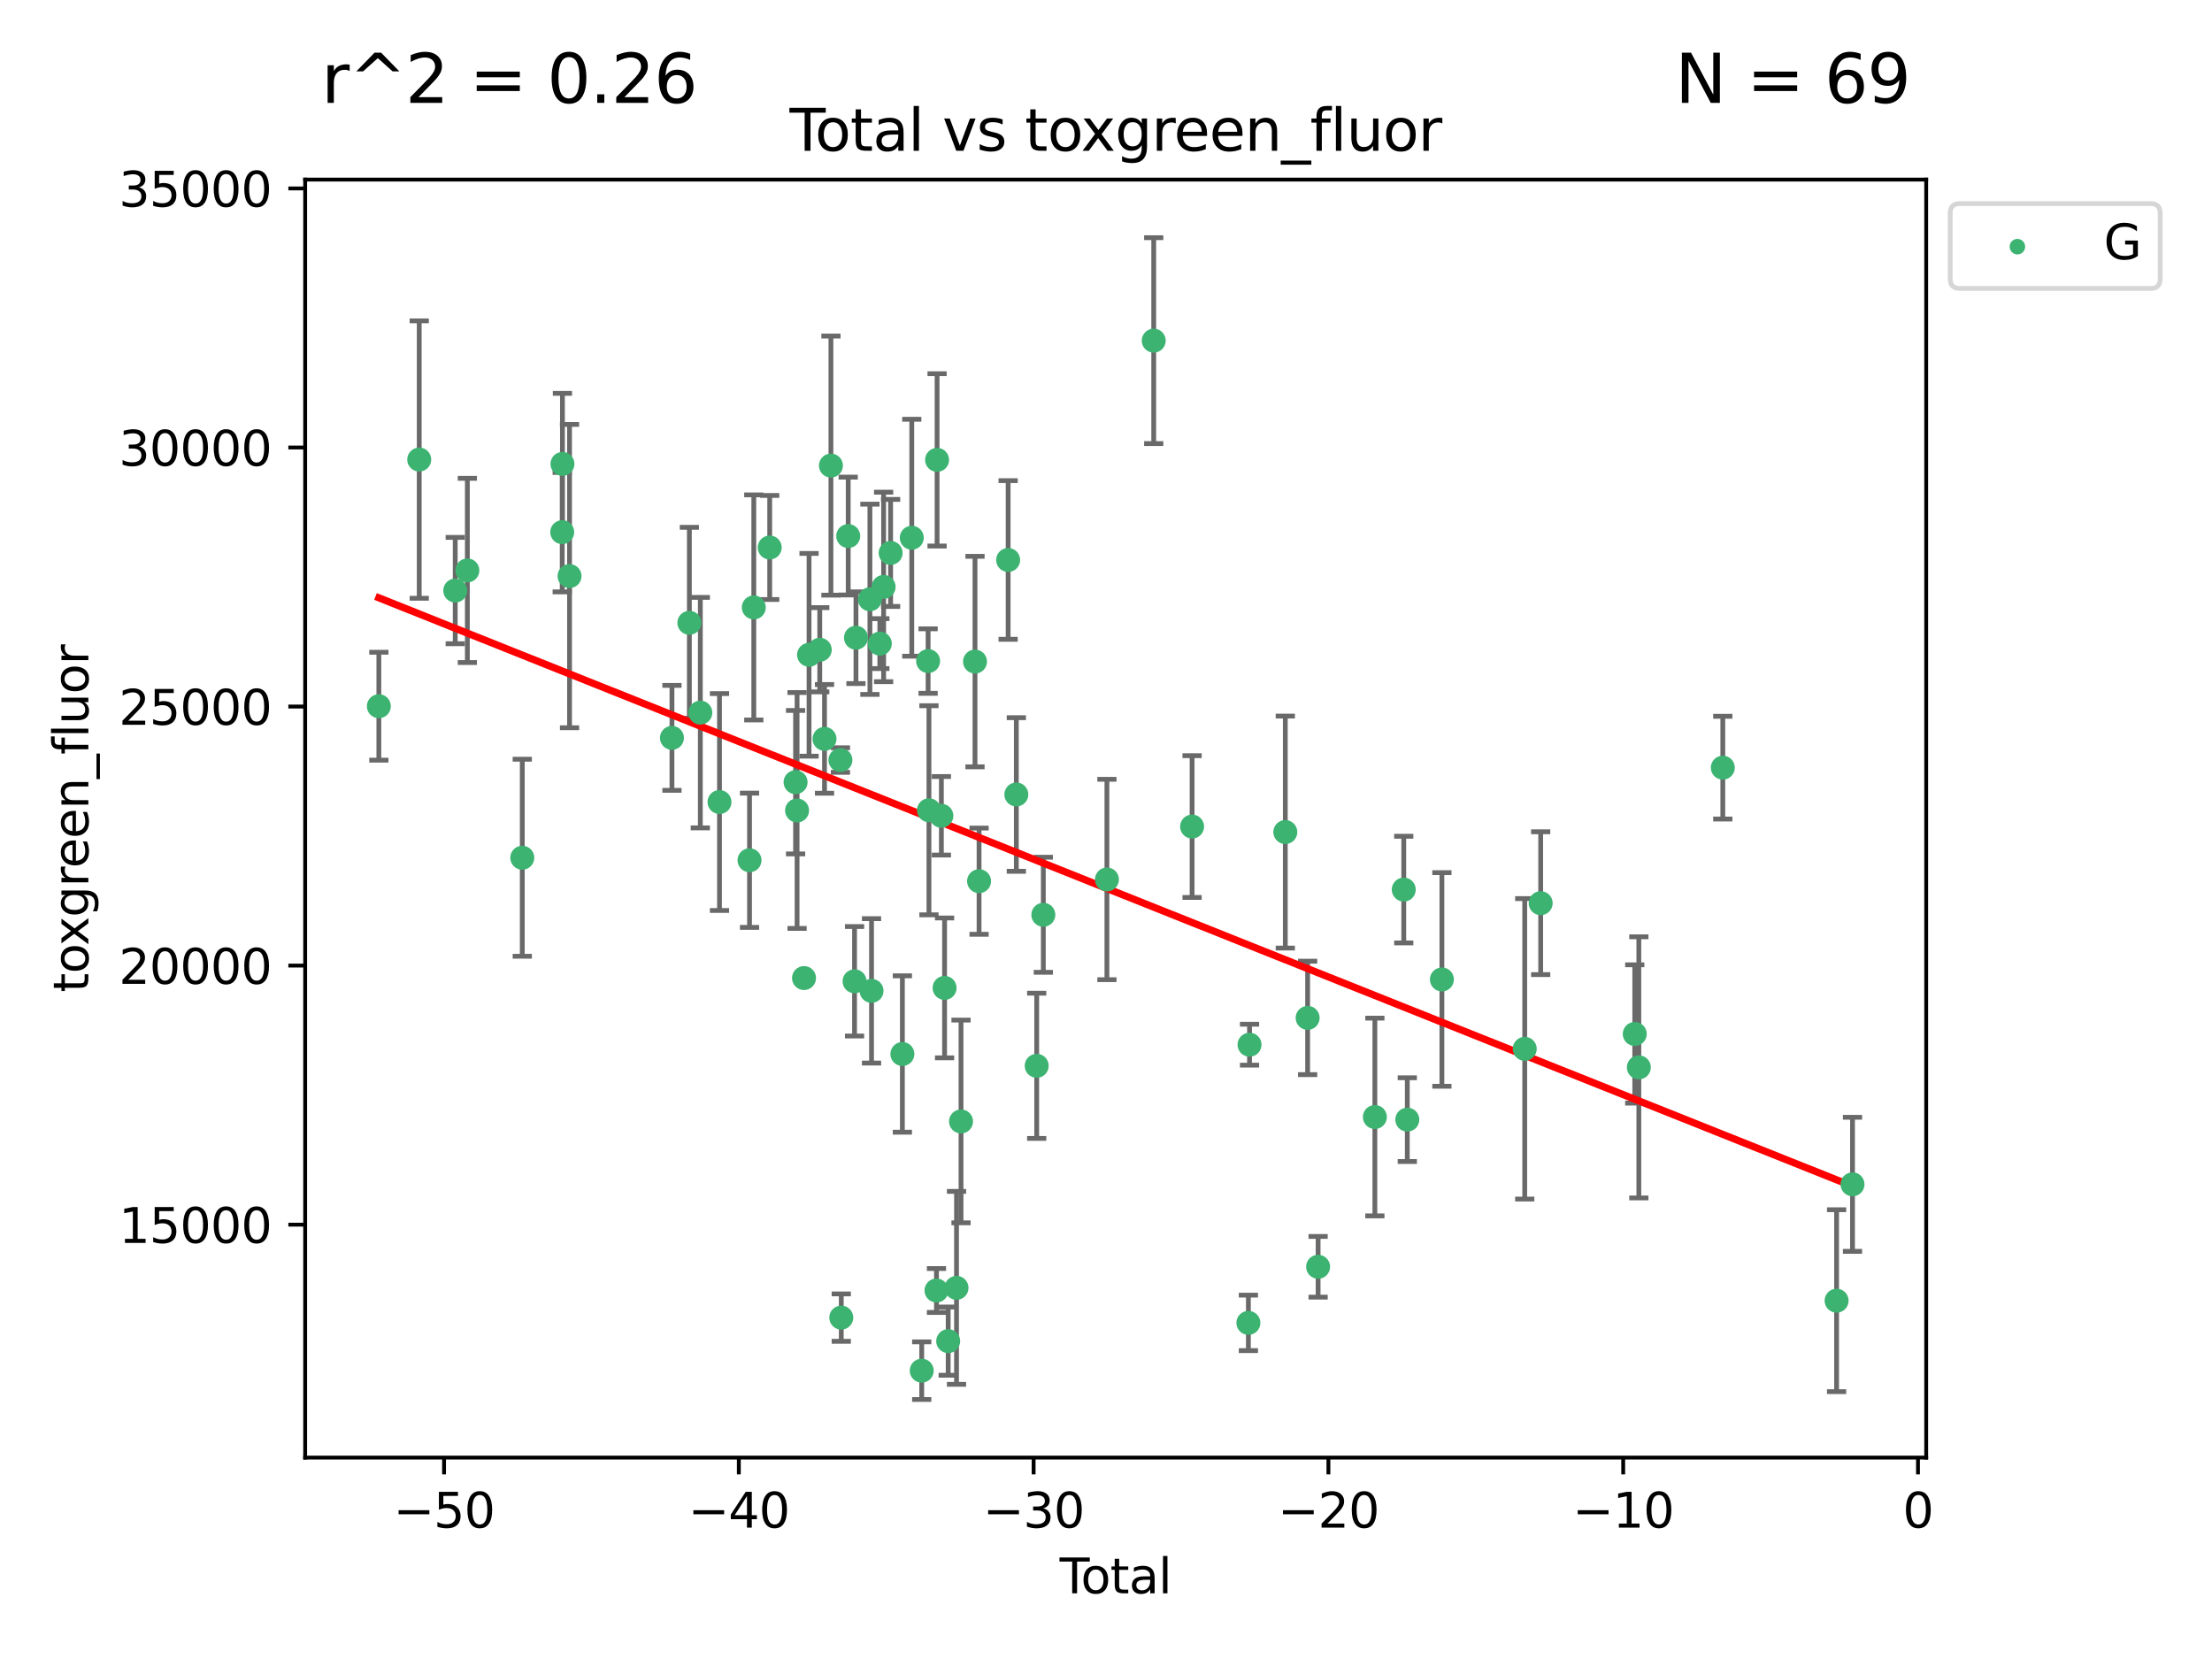 <?xml version="1.0" encoding="utf-8" standalone="no"?>
<!DOCTYPE svg PUBLIC "-//W3C//DTD SVG 1.1//EN"
  "http://www.w3.org/Graphics/SVG/1.1/DTD/svg11.dtd">
<svg xmlns:xlink="http://www.w3.org/1999/xlink" width="460.8pt" height="345.6pt" viewBox="0 0 460.8 345.6" xmlns="http://www.w3.org/2000/svg" version="1.1">
 <defs>
  <style type="text/css">*{stroke-linejoin: round; stroke-linecap: butt}</style>
 </defs>
 <g id="figure_1">
  <g id="patch_1">
   <path d="M 0 345.6 
L 460.8 345.6 
L 460.8 0 
L 0 0 
z
" style="fill: #ffffff"/>
  </g>
  <g id="axes_1">
   <g id="patch_2">
    <path d="M 63.571 303.64 
L 401.26 303.64 
L 401.26 37.411 
L 63.571 37.411 
z
" style="fill: #ffffff"/>
   </g>
   <g id="PathCollection_1">
    <defs>
     <path id="m66771178a5" d="M 0 1.118 
C 0.297 1.118 0.581 1 0.791 0.791 
C 1 0.581 1.118 0.297 1.118 0 
C 1.118 -0.297 1 -0.581 0.791 -0.791 
C 0.581 -1 0.297 -1.118 0 -1.118 
C -0.297 -1.118 -0.581 -1 -0.791 -0.791 
C -1 -0.581 -1.118 -0.297 -1.118 0 
C -1.118 0.297 -1 0.581 -0.791 0.791 
C -0.581 1 -0.297 1.118 0 1.118 
z
" style="stroke: #3cb371"/>
    </defs>
    <g clip-path="url(#p64fd9ba182)">
     <use xlink:href="#m66771178a5" x="78.921" y="147.115" style="fill: #3cb371; stroke: #3cb371"/>
     <use xlink:href="#m66771178a5" x="87.333" y="95.735" style="fill: #3cb371; stroke: #3cb371"/>
     <use xlink:href="#m66771178a5" x="94.833" y="123.023" style="fill: #3cb371; stroke: #3cb371"/>
     <use xlink:href="#m66771178a5" x="97.36" y="118.831" style="fill: #3cb371; stroke: #3cb371"/>
     <use xlink:href="#m66771178a5" x="108.799" y="178.683" style="fill: #3cb371; stroke: #3cb371"/>
     <use xlink:href="#m66771178a5" x="117.12" y="110.856" style="fill: #3cb371; stroke: #3cb371"/>
     <use xlink:href="#m66771178a5" x="117.168" y="96.646" style="fill: #3cb371; stroke: #3cb371"/>
     <use xlink:href="#m66771178a5" x="118.645" y="120.009" style="fill: #3cb371; stroke: #3cb371"/>
     <use xlink:href="#m66771178a5" x="139.981" y="153.71" style="fill: #3cb371; stroke: #3cb371"/>
     <use xlink:href="#m66771178a5" x="143.608" y="129.744" style="fill: #3cb371; stroke: #3cb371"/>
     <use xlink:href="#m66771178a5" x="145.892" y="148.457" style="fill: #3cb371; stroke: #3cb371"/>
     <use xlink:href="#m66771178a5" x="149.884" y="167.08" style="fill: #3cb371; stroke: #3cb371"/>
     <use xlink:href="#m66771178a5" x="156.141" y="179.208" style="fill: #3cb371; stroke: #3cb371"/>
     <use xlink:href="#m66771178a5" x="157.03" y="126.536" style="fill: #3cb371; stroke: #3cb371"/>
     <use xlink:href="#m66771178a5" x="160.344" y="114.055" style="fill: #3cb371; stroke: #3cb371"/>
     <use xlink:href="#m66771178a5" x="165.734" y="162.945" style="fill: #3cb371; stroke: #3cb371"/>
     <use xlink:href="#m66771178a5" x="166.045" y="168.836" style="fill: #3cb371; stroke: #3cb371"/>
     <use xlink:href="#m66771178a5" x="167.492" y="203.747" style="fill: #3cb371; stroke: #3cb371"/>
     <use xlink:href="#m66771178a5" x="168.539" y="136.406" style="fill: #3cb371; stroke: #3cb371"/>
     <use xlink:href="#m66771178a5" x="170.77" y="135.358" style="fill: #3cb371; stroke: #3cb371"/>
     <use xlink:href="#m66771178a5" x="171.762" y="153.921" style="fill: #3cb371; stroke: #3cb371"/>
     <use xlink:href="#m66771178a5" x="173.099" y="96.991" style="fill: #3cb371; stroke: #3cb371"/>
     <use xlink:href="#m66771178a5" x="175.076" y="158.331" style="fill: #3cb371; stroke: #3cb371"/>
     <use xlink:href="#m66771178a5" x="175.252" y="274.48" style="fill: #3cb371; stroke: #3cb371"/>
     <use xlink:href="#m66771178a5" x="176.699" y="111.668" style="fill: #3cb371; stroke: #3cb371"/>
     <use xlink:href="#m66771178a5" x="178.02" y="204.42" style="fill: #3cb371; stroke: #3cb371"/>
     <use xlink:href="#m66771178a5" x="178.313" y="132.847" style="fill: #3cb371; stroke: #3cb371"/>
     <use xlink:href="#m66771178a5" x="181.219" y="124.842" style="fill: #3cb371; stroke: #3cb371"/>
     <use xlink:href="#m66771178a5" x="181.555" y="206.413" style="fill: #3cb371; stroke: #3cb371"/>
     <use xlink:href="#m66771178a5" x="183.285" y="134.076" style="fill: #3cb371; stroke: #3cb371"/>
     <use xlink:href="#m66771178a5" x="184.073" y="122.267" style="fill: #3cb371; stroke: #3cb371"/>
     <use xlink:href="#m66771178a5" x="185.532" y="115.186" style="fill: #3cb371; stroke: #3cb371"/>
     <use xlink:href="#m66771178a5" x="187.982" y="219.568" style="fill: #3cb371; stroke: #3cb371"/>
     <use xlink:href="#m66771178a5" x="189.939" y="112.022" style="fill: #3cb371; stroke: #3cb371"/>
     <use xlink:href="#m66771178a5" x="192.012" y="285.537" style="fill: #3cb371; stroke: #3cb371"/>
     <use xlink:href="#m66771178a5" x="193.341" y="137.714" style="fill: #3cb371; stroke: #3cb371"/>
     <use xlink:href="#m66771178a5" x="193.518" y="168.794" style="fill: #3cb371; stroke: #3cb371"/>
     <use xlink:href="#m66771178a5" x="195.085" y="268.835" style="fill: #3cb371; stroke: #3cb371"/>
     <use xlink:href="#m66771178a5" x="195.211" y="95.801" style="fill: #3cb371; stroke: #3cb371"/>
     <use xlink:href="#m66771178a5" x="196.106" y="169.942" style="fill: #3cb371; stroke: #3cb371"/>
     <use xlink:href="#m66771178a5" x="196.774" y="205.799" style="fill: #3cb371; stroke: #3cb371"/>
     <use xlink:href="#m66771178a5" x="197.526" y="279.381" style="fill: #3cb371; stroke: #3cb371"/>
     <use xlink:href="#m66771178a5" x="199.261" y="268.285" style="fill: #3cb371; stroke: #3cb371"/>
     <use xlink:href="#m66771178a5" x="200.198" y="233.62" style="fill: #3cb371; stroke: #3cb371"/>
     <use xlink:href="#m66771178a5" x="203.112" y="137.818" style="fill: #3cb371; stroke: #3cb371"/>
     <use xlink:href="#m66771178a5" x="203.957" y="183.568" style="fill: #3cb371; stroke: #3cb371"/>
     <use xlink:href="#m66771178a5" x="210.014" y="116.655" style="fill: #3cb371; stroke: #3cb371"/>
     <use xlink:href="#m66771178a5" x="211.721" y="165.506" style="fill: #3cb371; stroke: #3cb371"/>
     <use xlink:href="#m66771178a5" x="215.964" y="222.029" style="fill: #3cb371; stroke: #3cb371"/>
     <use xlink:href="#m66771178a5" x="217.345" y="190.563" style="fill: #3cb371; stroke: #3cb371"/>
     <use xlink:href="#m66771178a5" x="230.591" y="183.214" style="fill: #3cb371; stroke: #3cb371"/>
     <use xlink:href="#m66771178a5" x="240.342" y="70.96" style="fill: #3cb371; stroke: #3cb371"/>
     <use xlink:href="#m66771178a5" x="248.335" y="172.188" style="fill: #3cb371; stroke: #3cb371"/>
     <use xlink:href="#m66771178a5" x="260.061" y="275.581" style="fill: #3cb371; stroke: #3cb371"/>
     <use xlink:href="#m66771178a5" x="260.3" y="217.627" style="fill: #3cb371; stroke: #3cb371"/>
     <use xlink:href="#m66771178a5" x="267.753" y="173.334" style="fill: #3cb371; stroke: #3cb371"/>
     <use xlink:href="#m66771178a5" x="272.404" y="212.048" style="fill: #3cb371; stroke: #3cb371"/>
     <use xlink:href="#m66771178a5" x="274.586" y="263.898" style="fill: #3cb371; stroke: #3cb371"/>
     <use xlink:href="#m66771178a5" x="286.41" y="232.694" style="fill: #3cb371; stroke: #3cb371"/>
     <use xlink:href="#m66771178a5" x="292.428" y="185.317" style="fill: #3cb371; stroke: #3cb371"/>
     <use xlink:href="#m66771178a5" x="293.167" y="233.243" style="fill: #3cb371; stroke: #3cb371"/>
     <use xlink:href="#m66771178a5" x="300.374" y="204.038" style="fill: #3cb371; stroke: #3cb371"/>
     <use xlink:href="#m66771178a5" x="317.631" y="218.49" style="fill: #3cb371; stroke: #3cb371"/>
     <use xlink:href="#m66771178a5" x="320.952" y="188.151" style="fill: #3cb371; stroke: #3cb371"/>
     <use xlink:href="#m66771178a5" x="340.549" y="215.394" style="fill: #3cb371; stroke: #3cb371"/>
     <use xlink:href="#m66771178a5" x="341.4" y="222.351" style="fill: #3cb371; stroke: #3cb371"/>
     <use xlink:href="#m66771178a5" x="358.892" y="159.916" style="fill: #3cb371; stroke: #3cb371"/>
     <use xlink:href="#m66771178a5" x="382.596" y="270.956" style="fill: #3cb371; stroke: #3cb371"/>
     <use xlink:href="#m66771178a5" x="385.911" y="246.715" style="fill: #3cb371; stroke: #3cb371"/>
    </g>
   </g>
   <g id="matplotlib.axis_1">
    <g id="xtick_1">
     <g id="line2d_1">
      <defs>
       <path id="m64a581f570" d="M 0 0 
L 0 3.5 
" style="stroke: #000000; stroke-width: 0.8"/>
      </defs>
      <g>
       <use xlink:href="#m64a581f570" x="92.502" y="303.64" style="stroke: #000000; stroke-width: 0.8"/>
      </g>
     </g>
     <g id="text_1">
      <!-- −50 -->
      <g transform="translate(81.949 318.238)scale(0.1 -0.1)">
       <defs>
        <path id="DejaVuSans-2212" d="M 678 2272 
L 4684 2272 
L 4684 1741 
L 678 1741 
L 678 2272 
z
" transform="scale(0.016)"/>
        <path id="DejaVuSans-35" d="M 691 4666 
L 3169 4666 
L 3169 4134 
L 1269 4134 
L 1269 2991 
Q 1406 3038 1543 3061 
Q 1681 3084 1819 3084 
Q 2600 3084 3056 2656 
Q 3513 2228 3513 1497 
Q 3513 744 3044 326 
Q 2575 -91 1722 -91 
Q 1428 -91 1123 -41 
Q 819 9 494 109 
L 494 744 
Q 775 591 1075 516 
Q 1375 441 1709 441 
Q 2250 441 2565 725 
Q 2881 1009 2881 1497 
Q 2881 1984 2565 2268 
Q 2250 2553 1709 2553 
Q 1456 2553 1204 2497 
Q 953 2441 691 2322 
L 691 4666 
z
" transform="scale(0.016)"/>
        <path id="DejaVuSans-30" d="M 2034 4250 
Q 1547 4250 1301 3770 
Q 1056 3291 1056 2328 
Q 1056 1369 1301 889 
Q 1547 409 2034 409 
Q 2525 409 2770 889 
Q 3016 1369 3016 2328 
Q 3016 3291 2770 3770 
Q 2525 4250 2034 4250 
z
M 2034 4750 
Q 2819 4750 3233 4129 
Q 3647 3509 3647 2328 
Q 3647 1150 3233 529 
Q 2819 -91 2034 -91 
Q 1250 -91 836 529 
Q 422 1150 422 2328 
Q 422 3509 836 4129 
Q 1250 4750 2034 4750 
z
" transform="scale(0.016)"/>
       </defs>
       <use xlink:href="#DejaVuSans-2212"/>
       <use xlink:href="#DejaVuSans-35" x="83.789"/>
       <use xlink:href="#DejaVuSans-30" x="147.412"/>
      </g>
     </g>
    </g>
    <g id="xtick_2">
     <g id="line2d_2">
      <g>
       <use xlink:href="#m64a581f570" x="153.912" y="303.64" style="stroke: #000000; stroke-width: 0.8"/>
      </g>
     </g>
     <g id="text_2">
      <!-- −40 -->
      <g transform="translate(143.359 318.238)scale(0.1 -0.1)">
       <defs>
        <path id="DejaVuSans-34" d="M 2419 4116 
L 825 1625 
L 2419 1625 
L 2419 4116 
z
M 2253 4666 
L 3047 4666 
L 3047 1625 
L 3713 1625 
L 3713 1100 
L 3047 1100 
L 3047 0 
L 2419 0 
L 2419 1100 
L 313 1100 
L 313 1709 
L 2253 4666 
z
" transform="scale(0.016)"/>
       </defs>
       <use xlink:href="#DejaVuSans-2212"/>
       <use xlink:href="#DejaVuSans-34" x="83.789"/>
       <use xlink:href="#DejaVuSans-30" x="147.412"/>
      </g>
     </g>
    </g>
    <g id="xtick_3">
     <g id="line2d_3">
      <g>
       <use xlink:href="#m64a581f570" x="215.322" y="303.64" style="stroke: #000000; stroke-width: 0.8"/>
      </g>
     </g>
     <g id="text_3">
      <!-- −30 -->
      <g transform="translate(204.77 318.238)scale(0.1 -0.1)">
       <defs>
        <path id="DejaVuSans-33" d="M 2597 2516 
Q 3050 2419 3304 2112 
Q 3559 1806 3559 1356 
Q 3559 666 3084 287 
Q 2609 -91 1734 -91 
Q 1441 -91 1130 -33 
Q 819 25 488 141 
L 488 750 
Q 750 597 1062 519 
Q 1375 441 1716 441 
Q 2309 441 2620 675 
Q 2931 909 2931 1356 
Q 2931 1769 2642 2001 
Q 2353 2234 1838 2234 
L 1294 2234 
L 1294 2753 
L 1863 2753 
Q 2328 2753 2575 2939 
Q 2822 3125 2822 3475 
Q 2822 3834 2567 4026 
Q 2313 4219 1838 4219 
Q 1578 4219 1281 4162 
Q 984 4106 628 3988 
L 628 4550 
Q 988 4650 1302 4700 
Q 1616 4750 1894 4750 
Q 2613 4750 3031 4423 
Q 3450 4097 3450 3541 
Q 3450 3153 3228 2886 
Q 3006 2619 2597 2516 
z
" transform="scale(0.016)"/>
       </defs>
       <use xlink:href="#DejaVuSans-2212"/>
       <use xlink:href="#DejaVuSans-33" x="83.789"/>
       <use xlink:href="#DejaVuSans-30" x="147.412"/>
      </g>
     </g>
    </g>
    <g id="xtick_4">
     <g id="line2d_4">
      <g>
       <use xlink:href="#m64a581f570" x="276.732" y="303.64" style="stroke: #000000; stroke-width: 0.8"/>
      </g>
     </g>
     <g id="text_4">
      <!-- −20 -->
      <g transform="translate(266.18 318.238)scale(0.1 -0.1)">
       <defs>
        <path id="DejaVuSans-32" d="M 1228 531 
L 3431 531 
L 3431 0 
L 469 0 
L 469 531 
Q 828 903 1448 1529 
Q 2069 2156 2228 2338 
Q 2531 2678 2651 2914 
Q 2772 3150 2772 3378 
Q 2772 3750 2511 3984 
Q 2250 4219 1831 4219 
Q 1534 4219 1204 4116 
Q 875 4013 500 3803 
L 500 4441 
Q 881 4594 1212 4672 
Q 1544 4750 1819 4750 
Q 2544 4750 2975 4387 
Q 3406 4025 3406 3419 
Q 3406 3131 3298 2873 
Q 3191 2616 2906 2266 
Q 2828 2175 2409 1742 
Q 1991 1309 1228 531 
z
" transform="scale(0.016)"/>
       </defs>
       <use xlink:href="#DejaVuSans-2212"/>
       <use xlink:href="#DejaVuSans-32" x="83.789"/>
       <use xlink:href="#DejaVuSans-30" x="147.412"/>
      </g>
     </g>
    </g>
    <g id="xtick_5">
     <g id="line2d_5">
      <g>
       <use xlink:href="#m64a581f570" x="338.142" y="303.64" style="stroke: #000000; stroke-width: 0.8"/>
      </g>
     </g>
     <g id="text_5">
      <!-- −10 -->
      <g transform="translate(327.59 318.238)scale(0.1 -0.1)">
       <defs>
        <path id="DejaVuSans-31" d="M 794 531 
L 1825 531 
L 1825 4091 
L 703 3866 
L 703 4441 
L 1819 4666 
L 2450 4666 
L 2450 531 
L 3481 531 
L 3481 0 
L 794 0 
L 794 531 
z
" transform="scale(0.016)"/>
       </defs>
       <use xlink:href="#DejaVuSans-2212"/>
       <use xlink:href="#DejaVuSans-31" x="83.789"/>
       <use xlink:href="#DejaVuSans-30" x="147.412"/>
      </g>
     </g>
    </g>
    <g id="xtick_6">
     <g id="line2d_6">
      <g>
       <use xlink:href="#m64a581f570" x="399.552" y="303.64" style="stroke: #000000; stroke-width: 0.8"/>
      </g>
     </g>
     <g id="text_6">
      <!-- 0 -->
      <g transform="translate(396.371 318.238)scale(0.1 -0.1)">
       <use xlink:href="#DejaVuSans-30"/>
      </g>
     </g>
    </g>
    <g id="text_7">
     <!-- Total -->
     <g transform="translate(220.739 331.917)scale(0.1 -0.1)">
      <defs>
       <path id="DejaVuSans-54" d="M -19 4666 
L 3928 4666 
L 3928 4134 
L 2272 4134 
L 2272 0 
L 1638 0 
L 1638 4134 
L -19 4134 
L -19 4666 
z
" transform="scale(0.016)"/>
       <path id="DejaVuSans-6f" d="M 1959 3097 
Q 1497 3097 1228 2736 
Q 959 2375 959 1747 
Q 959 1119 1226 758 
Q 1494 397 1959 397 
Q 2419 397 2687 759 
Q 2956 1122 2956 1747 
Q 2956 2369 2687 2733 
Q 2419 3097 1959 3097 
z
M 1959 3584 
Q 2709 3584 3137 3096 
Q 3566 2609 3566 1747 
Q 3566 888 3137 398 
Q 2709 -91 1959 -91 
Q 1206 -91 779 398 
Q 353 888 353 1747 
Q 353 2609 779 3096 
Q 1206 3584 1959 3584 
z
" transform="scale(0.016)"/>
       <path id="DejaVuSans-74" d="M 1172 4494 
L 1172 3500 
L 2356 3500 
L 2356 3053 
L 1172 3053 
L 1172 1153 
Q 1172 725 1289 603 
Q 1406 481 1766 481 
L 2356 481 
L 2356 0 
L 1766 0 
Q 1100 0 847 248 
Q 594 497 594 1153 
L 594 3053 
L 172 3053 
L 172 3500 
L 594 3500 
L 594 4494 
L 1172 4494 
z
" transform="scale(0.016)"/>
       <path id="DejaVuSans-61" d="M 2194 1759 
Q 1497 1759 1228 1600 
Q 959 1441 959 1056 
Q 959 750 1161 570 
Q 1363 391 1709 391 
Q 2188 391 2477 730 
Q 2766 1069 2766 1631 
L 2766 1759 
L 2194 1759 
z
M 3341 1997 
L 3341 0 
L 2766 0 
L 2766 531 
Q 2569 213 2275 61 
Q 1981 -91 1556 -91 
Q 1019 -91 701 211 
Q 384 513 384 1019 
Q 384 1609 779 1909 
Q 1175 2209 1959 2209 
L 2766 2209 
L 2766 2266 
Q 2766 2663 2505 2880 
Q 2244 3097 1772 3097 
Q 1472 3097 1187 3025 
Q 903 2953 641 2809 
L 641 3341 
Q 956 3463 1253 3523 
Q 1550 3584 1831 3584 
Q 2591 3584 2966 3190 
Q 3341 2797 3341 1997 
z
" transform="scale(0.016)"/>
       <path id="DejaVuSans-6c" d="M 603 4863 
L 1178 4863 
L 1178 0 
L 603 0 
L 603 4863 
z
" transform="scale(0.016)"/>
      </defs>
      <use xlink:href="#DejaVuSans-54"/>
      <use xlink:href="#DejaVuSans-6f" x="44.084"/>
      <use xlink:href="#DejaVuSans-74" x="105.266"/>
      <use xlink:href="#DejaVuSans-61" x="144.475"/>
      <use xlink:href="#DejaVuSans-6c" x="205.754"/>
     </g>
    </g>
   </g>
   <g id="matplotlib.axis_2">
    <g id="ytick_1">
     <g id="line2d_7">
      <defs>
       <path id="m58b0a4b0b3" d="M 0 0 
L -3.5 0 
" style="stroke: #000000; stroke-width: 0.8"/>
      </defs>
      <g>
       <use xlink:href="#m58b0a4b0b3" x="63.571" y="255.117" style="stroke: #000000; stroke-width: 0.8"/>
      </g>
     </g>
     <g id="text_8">
      <!-- 15000 -->
      <g transform="translate(24.759 258.916)scale(0.1 -0.1)">
       <use xlink:href="#DejaVuSans-31"/>
       <use xlink:href="#DejaVuSans-35" x="63.623"/>
       <use xlink:href="#DejaVuSans-30" x="127.246"/>
       <use xlink:href="#DejaVuSans-30" x="190.869"/>
       <use xlink:href="#DejaVuSans-30" x="254.492"/>
      </g>
     </g>
    </g>
    <g id="ytick_2">
     <g id="line2d_8">
      <g>
       <use xlink:href="#m58b0a4b0b3" x="63.571" y="201.151" style="stroke: #000000; stroke-width: 0.8"/>
      </g>
     </g>
     <g id="text_9">
      <!-- 20000 -->
      <g transform="translate(24.759 204.95)scale(0.1 -0.1)">
       <use xlink:href="#DejaVuSans-32"/>
       <use xlink:href="#DejaVuSans-30" x="63.623"/>
       <use xlink:href="#DejaVuSans-30" x="127.246"/>
       <use xlink:href="#DejaVuSans-30" x="190.869"/>
       <use xlink:href="#DejaVuSans-30" x="254.492"/>
      </g>
     </g>
    </g>
    <g id="ytick_3">
     <g id="line2d_9">
      <g>
       <use xlink:href="#m58b0a4b0b3" x="63.571" y="147.185" style="stroke: #000000; stroke-width: 0.8"/>
      </g>
     </g>
     <g id="text_10">
      <!-- 25000 -->
      <g transform="translate(24.759 150.984)scale(0.1 -0.1)">
       <use xlink:href="#DejaVuSans-32"/>
       <use xlink:href="#DejaVuSans-35" x="63.623"/>
       <use xlink:href="#DejaVuSans-30" x="127.246"/>
       <use xlink:href="#DejaVuSans-30" x="190.869"/>
       <use xlink:href="#DejaVuSans-30" x="254.492"/>
      </g>
     </g>
    </g>
    <g id="ytick_4">
     <g id="line2d_10">
      <g>
       <use xlink:href="#m58b0a4b0b3" x="63.571" y="93.219" style="stroke: #000000; stroke-width: 0.8"/>
      </g>
     </g>
     <g id="text_11">
      <!-- 30000 -->
      <g transform="translate(24.759 97.018)scale(0.1 -0.1)">
       <use xlink:href="#DejaVuSans-33"/>
       <use xlink:href="#DejaVuSans-30" x="63.623"/>
       <use xlink:href="#DejaVuSans-30" x="127.246"/>
       <use xlink:href="#DejaVuSans-30" x="190.869"/>
       <use xlink:href="#DejaVuSans-30" x="254.492"/>
      </g>
     </g>
    </g>
    <g id="ytick_5">
     <g id="line2d_11">
      <g>
       <use xlink:href="#m58b0a4b0b3" x="63.571" y="39.253" style="stroke: #000000; stroke-width: 0.8"/>
      </g>
     </g>
     <g id="text_12">
      <!-- 35000 -->
      <g transform="translate(24.759 43.052)scale(0.1 -0.1)">
       <use xlink:href="#DejaVuSans-33"/>
       <use xlink:href="#DejaVuSans-35" x="63.623"/>
       <use xlink:href="#DejaVuSans-30" x="127.246"/>
       <use xlink:href="#DejaVuSans-30" x="190.869"/>
       <use xlink:href="#DejaVuSans-30" x="254.492"/>
      </g>
     </g>
    </g>
    <g id="text_13">
     <!-- toxgreen_fluor -->
     <g transform="translate(18.401 206.72)rotate(-90)scale(0.1 -0.1)">
      <defs>
       <path id="DejaVuSans-78" d="M 3513 3500 
L 2247 1797 
L 3578 0 
L 2900 0 
L 1881 1375 
L 863 0 
L 184 0 
L 1544 1831 
L 300 3500 
L 978 3500 
L 1906 2253 
L 2834 3500 
L 3513 3500 
z
" transform="scale(0.016)"/>
       <path id="DejaVuSans-67" d="M 2906 1791 
Q 2906 2416 2648 2759 
Q 2391 3103 1925 3103 
Q 1463 3103 1205 2759 
Q 947 2416 947 1791 
Q 947 1169 1205 825 
Q 1463 481 1925 481 
Q 2391 481 2648 825 
Q 2906 1169 2906 1791 
z
M 3481 434 
Q 3481 -459 3084 -895 
Q 2688 -1331 1869 -1331 
Q 1566 -1331 1297 -1286 
Q 1028 -1241 775 -1147 
L 775 -588 
Q 1028 -725 1275 -790 
Q 1522 -856 1778 -856 
Q 2344 -856 2625 -561 
Q 2906 -266 2906 331 
L 2906 616 
Q 2728 306 2450 153 
Q 2172 0 1784 0 
Q 1141 0 747 490 
Q 353 981 353 1791 
Q 353 2603 747 3093 
Q 1141 3584 1784 3584 
Q 2172 3584 2450 3431 
Q 2728 3278 2906 2969 
L 2906 3500 
L 3481 3500 
L 3481 434 
z
" transform="scale(0.016)"/>
       <path id="DejaVuSans-72" d="M 2631 2963 
Q 2534 3019 2420 3045 
Q 2306 3072 2169 3072 
Q 1681 3072 1420 2755 
Q 1159 2438 1159 1844 
L 1159 0 
L 581 0 
L 581 3500 
L 1159 3500 
L 1159 2956 
Q 1341 3275 1631 3429 
Q 1922 3584 2338 3584 
Q 2397 3584 2469 3576 
Q 2541 3569 2628 3553 
L 2631 2963 
z
" transform="scale(0.016)"/>
       <path id="DejaVuSans-65" d="M 3597 1894 
L 3597 1613 
L 953 1613 
Q 991 1019 1311 708 
Q 1631 397 2203 397 
Q 2534 397 2845 478 
Q 3156 559 3463 722 
L 3463 178 
Q 3153 47 2828 -22 
Q 2503 -91 2169 -91 
Q 1331 -91 842 396 
Q 353 884 353 1716 
Q 353 2575 817 3079 
Q 1281 3584 2069 3584 
Q 2775 3584 3186 3129 
Q 3597 2675 3597 1894 
z
M 3022 2063 
Q 3016 2534 2758 2815 
Q 2500 3097 2075 3097 
Q 1594 3097 1305 2825 
Q 1016 2553 972 2059 
L 3022 2063 
z
" transform="scale(0.016)"/>
       <path id="DejaVuSans-6e" d="M 3513 2113 
L 3513 0 
L 2938 0 
L 2938 2094 
Q 2938 2591 2744 2837 
Q 2550 3084 2163 3084 
Q 1697 3084 1428 2787 
Q 1159 2491 1159 1978 
L 1159 0 
L 581 0 
L 581 3500 
L 1159 3500 
L 1159 2956 
Q 1366 3272 1645 3428 
Q 1925 3584 2291 3584 
Q 2894 3584 3203 3211 
Q 3513 2838 3513 2113 
z
" transform="scale(0.016)"/>
       <path id="DejaVuSans-5f" d="M 3263 -1063 
L 3263 -1509 
L -63 -1509 
L -63 -1063 
L 3263 -1063 
z
" transform="scale(0.016)"/>
       <path id="DejaVuSans-66" d="M 2375 4863 
L 2375 4384 
L 1825 4384 
Q 1516 4384 1395 4259 
Q 1275 4134 1275 3809 
L 1275 3500 
L 2222 3500 
L 2222 3053 
L 1275 3053 
L 1275 0 
L 697 0 
L 697 3053 
L 147 3053 
L 147 3500 
L 697 3500 
L 697 3744 
Q 697 4328 969 4595 
Q 1241 4863 1831 4863 
L 2375 4863 
z
" transform="scale(0.016)"/>
       <path id="DejaVuSans-75" d="M 544 1381 
L 544 3500 
L 1119 3500 
L 1119 1403 
Q 1119 906 1312 657 
Q 1506 409 1894 409 
Q 2359 409 2629 706 
Q 2900 1003 2900 1516 
L 2900 3500 
L 3475 3500 
L 3475 0 
L 2900 0 
L 2900 538 
Q 2691 219 2414 64 
Q 2138 -91 1772 -91 
Q 1169 -91 856 284 
Q 544 659 544 1381 
z
M 1991 3584 
L 1991 3584 
z
" transform="scale(0.016)"/>
      </defs>
      <use xlink:href="#DejaVuSans-74"/>
      <use xlink:href="#DejaVuSans-6f" x="39.209"/>
      <use xlink:href="#DejaVuSans-78" x="97.266"/>
      <use xlink:href="#DejaVuSans-67" x="156.445"/>
      <use xlink:href="#DejaVuSans-72" x="219.922"/>
      <use xlink:href="#DejaVuSans-65" x="258.785"/>
      <use xlink:href="#DejaVuSans-65" x="320.309"/>
      <use xlink:href="#DejaVuSans-6e" x="381.832"/>
      <use xlink:href="#DejaVuSans-5f" x="445.211"/>
      <use xlink:href="#DejaVuSans-66" x="495.211"/>
      <use xlink:href="#DejaVuSans-6c" x="530.416"/>
      <use xlink:href="#DejaVuSans-75" x="558.199"/>
      <use xlink:href="#DejaVuSans-6f" x="621.578"/>
      <use xlink:href="#DejaVuSans-72" x="682.76"/>
     </g>
    </g>
   </g>
   <g id="LineCollection_1">
    <path d="M 78.921 158.356 
L 78.921 135.874 
" clip-path="url(#p64fd9ba182)" style="fill: none; stroke: #696969"/>
    <path d="M 87.333 124.629 
L 87.333 66.841 
" clip-path="url(#p64fd9ba182)" style="fill: none; stroke: #696969"/>
    <path d="M 94.833 134.098 
L 94.833 111.948 
" clip-path="url(#p64fd9ba182)" style="fill: none; stroke: #696969"/>
    <path d="M 97.36 138.019 
L 97.36 99.644 
" clip-path="url(#p64fd9ba182)" style="fill: none; stroke: #696969"/>
    <path d="M 108.799 199.209 
L 108.799 158.158 
" clip-path="url(#p64fd9ba182)" style="fill: none; stroke: #696969"/>
    <path d="M 117.12 123.297 
L 117.12 98.415 
" clip-path="url(#p64fd9ba182)" style="fill: none; stroke: #696969"/>
    <path d="M 117.168 111.351 
L 117.168 81.941 
" clip-path="url(#p64fd9ba182)" style="fill: none; stroke: #696969"/>
    <path d="M 118.645 151.601 
L 118.645 88.418 
" clip-path="url(#p64fd9ba182)" style="fill: none; stroke: #696969"/>
    <path d="M 139.981 164.641 
L 139.981 142.78 
" clip-path="url(#p64fd9ba182)" style="fill: none; stroke: #696969"/>
    <path d="M 143.608 149.635 
L 143.608 109.853 
" clip-path="url(#p64fd9ba182)" style="fill: none; stroke: #696969"/>
    <path d="M 145.892 172.464 
L 145.892 124.45 
" clip-path="url(#p64fd9ba182)" style="fill: none; stroke: #696969"/>
    <path d="M 149.884 189.668 
L 149.884 144.491 
" clip-path="url(#p64fd9ba182)" style="fill: none; stroke: #696969"/>
    <path d="M 156.141 193.193 
L 156.141 165.224 
" clip-path="url(#p64fd9ba182)" style="fill: none; stroke: #696969"/>
    <path d="M 157.03 149.979 
L 157.03 103.094 
" clip-path="url(#p64fd9ba182)" style="fill: none; stroke: #696969"/>
    <path d="M 160.344 124.893 
L 160.344 103.217 
" clip-path="url(#p64fd9ba182)" style="fill: none; stroke: #696969"/>
    <path d="M 165.734 177.887 
L 165.734 148.003 
" clip-path="url(#p64fd9ba182)" style="fill: none; stroke: #696969"/>
    <path d="M 166.045 193.404 
L 166.045 144.269 
" clip-path="url(#p64fd9ba182)" style="fill: none; stroke: #696969"/>
    <path d="M 167.492 204.554 
L 167.492 202.939 
" clip-path="url(#p64fd9ba182)" style="fill: none; stroke: #696969"/>
    <path d="M 168.539 157.524 
L 168.539 115.289 
" clip-path="url(#p64fd9ba182)" style="fill: none; stroke: #696969"/>
    <path d="M 170.77 144.136 
L 170.77 126.58 
" clip-path="url(#p64fd9ba182)" style="fill: none; stroke: #696969"/>
    <path d="M 171.762 165.243 
L 171.762 142.598 
" clip-path="url(#p64fd9ba182)" style="fill: none; stroke: #696969"/>
    <path d="M 173.099 123.977 
L 173.099 70.004 
" clip-path="url(#p64fd9ba182)" style="fill: none; stroke: #696969"/>
    <path d="M 175.076 160.896 
L 175.076 155.765 
" clip-path="url(#p64fd9ba182)" style="fill: none; stroke: #696969"/>
    <path d="M 175.252 279.416 
L 175.252 269.544 
" clip-path="url(#p64fd9ba182)" style="fill: none; stroke: #696969"/>
    <path d="M 176.699 123.941 
L 176.699 99.396 
" clip-path="url(#p64fd9ba182)" style="fill: none; stroke: #696969"/>
    <path d="M 178.02 215.823 
L 178.02 193.017 
" clip-path="url(#p64fd9ba182)" style="fill: none; stroke: #696969"/>
    <path d="M 178.313 142.401 
L 178.313 123.293 
" clip-path="url(#p64fd9ba182)" style="fill: none; stroke: #696969"/>
    <path d="M 181.219 144.657 
L 181.219 105.026 
" clip-path="url(#p64fd9ba182)" style="fill: none; stroke: #696969"/>
    <path d="M 181.555 221.455 
L 181.555 191.372 
" clip-path="url(#p64fd9ba182)" style="fill: none; stroke: #696969"/>
    <path d="M 183.285 139.275 
L 183.285 128.877 
" clip-path="url(#p64fd9ba182)" style="fill: none; stroke: #696969"/>
    <path d="M 184.073 142.005 
L 184.073 102.53 
" clip-path="url(#p64fd9ba182)" style="fill: none; stroke: #696969"/>
    <path d="M 185.532 126.333 
L 185.532 104.039 
" clip-path="url(#p64fd9ba182)" style="fill: none; stroke: #696969"/>
    <path d="M 187.982 235.855 
L 187.982 203.281 
" clip-path="url(#p64fd9ba182)" style="fill: none; stroke: #696969"/>
    <path d="M 189.939 136.701 
L 189.939 87.342 
" clip-path="url(#p64fd9ba182)" style="fill: none; stroke: #696969"/>
    <path d="M 192.012 291.539 
L 192.012 279.535 
" clip-path="url(#p64fd9ba182)" style="fill: none; stroke: #696969"/>
    <path d="M 193.341 144.435 
L 193.341 130.994 
" clip-path="url(#p64fd9ba182)" style="fill: none; stroke: #696969"/>
    <path d="M 193.518 190.574 
L 193.518 147.014 
" clip-path="url(#p64fd9ba182)" style="fill: none; stroke: #696969"/>
    <path d="M 195.085 273.409 
L 195.085 264.261 
" clip-path="url(#p64fd9ba182)" style="fill: none; stroke: #696969"/>
    <path d="M 195.211 113.751 
L 195.211 77.852 
" clip-path="url(#p64fd9ba182)" style="fill: none; stroke: #696969"/>
    <path d="M 196.106 178.121 
L 196.106 161.763 
" clip-path="url(#p64fd9ba182)" style="fill: none; stroke: #696969"/>
    <path d="M 196.774 220.363 
L 196.774 191.235 
" clip-path="url(#p64fd9ba182)" style="fill: none; stroke: #696969"/>
    <path d="M 197.526 286.487 
L 197.526 272.276 
" clip-path="url(#p64fd9ba182)" style="fill: none; stroke: #696969"/>
    <path d="M 199.261 288.381 
L 199.261 248.189 
" clip-path="url(#p64fd9ba182)" style="fill: none; stroke: #696969"/>
    <path d="M 200.198 254.733 
L 200.198 212.506 
" clip-path="url(#p64fd9ba182)" style="fill: none; stroke: #696969"/>
    <path d="M 203.112 159.743 
L 203.112 115.893 
" clip-path="url(#p64fd9ba182)" style="fill: none; stroke: #696969"/>
    <path d="M 203.957 194.629 
L 203.957 172.507 
" clip-path="url(#p64fd9ba182)" style="fill: none; stroke: #696969"/>
    <path d="M 210.014 133.179 
L 210.014 100.131 
" clip-path="url(#p64fd9ba182)" style="fill: none; stroke: #696969"/>
    <path d="M 211.721 181.504 
L 211.721 149.508 
" clip-path="url(#p64fd9ba182)" style="fill: none; stroke: #696969"/>
    <path d="M 215.964 237.155 
L 215.964 206.903 
" clip-path="url(#p64fd9ba182)" style="fill: none; stroke: #696969"/>
    <path d="M 217.345 202.552 
L 217.345 178.574 
" clip-path="url(#p64fd9ba182)" style="fill: none; stroke: #696969"/>
    <path d="M 230.591 204.084 
L 230.591 162.343 
" clip-path="url(#p64fd9ba182)" style="fill: none; stroke: #696969"/>
    <path d="M 240.342 92.408 
L 240.342 49.513 
" clip-path="url(#p64fd9ba182)" style="fill: none; stroke: #696969"/>
    <path d="M 248.335 186.954 
L 248.335 157.422 
" clip-path="url(#p64fd9ba182)" style="fill: none; stroke: #696969"/>
    <path d="M 260.061 281.358 
L 260.061 269.803 
" clip-path="url(#p64fd9ba182)" style="fill: none; stroke: #696969"/>
    <path d="M 260.3 221.893 
L 260.3 213.36 
" clip-path="url(#p64fd9ba182)" style="fill: none; stroke: #696969"/>
    <path d="M 267.753 197.495 
L 267.753 149.174 
" clip-path="url(#p64fd9ba182)" style="fill: none; stroke: #696969"/>
    <path d="M 272.404 223.862 
L 272.404 200.234 
" clip-path="url(#p64fd9ba182)" style="fill: none; stroke: #696969"/>
    <path d="M 274.586 270.221 
L 274.586 257.576 
" clip-path="url(#p64fd9ba182)" style="fill: none; stroke: #696969"/>
    <path d="M 286.41 253.293 
L 286.41 212.095 
" clip-path="url(#p64fd9ba182)" style="fill: none; stroke: #696969"/>
    <path d="M 292.428 196.426 
L 292.428 174.207 
" clip-path="url(#p64fd9ba182)" style="fill: none; stroke: #696969"/>
    <path d="M 293.167 241.965 
L 293.167 224.522 
" clip-path="url(#p64fd9ba182)" style="fill: none; stroke: #696969"/>
    <path d="M 300.374 226.287 
L 300.374 181.788 
" clip-path="url(#p64fd9ba182)" style="fill: none; stroke: #696969"/>
    <path d="M 317.631 249.783 
L 317.631 187.196 
" clip-path="url(#p64fd9ba182)" style="fill: none; stroke: #696969"/>
    <path d="M 320.952 203.028 
L 320.952 173.274 
" clip-path="url(#p64fd9ba182)" style="fill: none; stroke: #696969"/>
    <path d="M 340.549 229.798 
L 340.549 200.991 
" clip-path="url(#p64fd9ba182)" style="fill: none; stroke: #696969"/>
    <path d="M 341.4 249.553 
L 341.4 195.149 
" clip-path="url(#p64fd9ba182)" style="fill: none; stroke: #696969"/>
    <path d="M 358.892 170.619 
L 358.892 149.213 
" clip-path="url(#p64fd9ba182)" style="fill: none; stroke: #696969"/>
    <path d="M 382.596 289.909 
L 382.596 252.004 
" clip-path="url(#p64fd9ba182)" style="fill: none; stroke: #696969"/>
    <path d="M 385.911 260.677 
L 385.911 232.752 
" clip-path="url(#p64fd9ba182)" style="fill: none; stroke: #696969"/>
   </g>
   <g id="line2d_12">
    <defs>
     <path id="mbf3b0a0e66" d="M 2 0 
L -2 -0 
" style="stroke: #696969"/>
    </defs>
    <g clip-path="url(#p64fd9ba182)">
     <use xlink:href="#mbf3b0a0e66" x="78.921" y="158.356" style="fill: #696969; stroke: #696969"/>
     <use xlink:href="#mbf3b0a0e66" x="87.333" y="124.629" style="fill: #696969; stroke: #696969"/>
     <use xlink:href="#mbf3b0a0e66" x="94.833" y="134.098" style="fill: #696969; stroke: #696969"/>
     <use xlink:href="#mbf3b0a0e66" x="97.36" y="138.019" style="fill: #696969; stroke: #696969"/>
     <use xlink:href="#mbf3b0a0e66" x="108.799" y="199.209" style="fill: #696969; stroke: #696969"/>
     <use xlink:href="#mbf3b0a0e66" x="117.12" y="123.297" style="fill: #696969; stroke: #696969"/>
     <use xlink:href="#mbf3b0a0e66" x="117.168" y="111.351" style="fill: #696969; stroke: #696969"/>
     <use xlink:href="#mbf3b0a0e66" x="118.645" y="151.601" style="fill: #696969; stroke: #696969"/>
     <use xlink:href="#mbf3b0a0e66" x="139.981" y="164.641" style="fill: #696969; stroke: #696969"/>
     <use xlink:href="#mbf3b0a0e66" x="143.608" y="149.635" style="fill: #696969; stroke: #696969"/>
     <use xlink:href="#mbf3b0a0e66" x="145.892" y="172.464" style="fill: #696969; stroke: #696969"/>
     <use xlink:href="#mbf3b0a0e66" x="149.884" y="189.668" style="fill: #696969; stroke: #696969"/>
     <use xlink:href="#mbf3b0a0e66" x="156.141" y="193.193" style="fill: #696969; stroke: #696969"/>
     <use xlink:href="#mbf3b0a0e66" x="157.03" y="149.979" style="fill: #696969; stroke: #696969"/>
     <use xlink:href="#mbf3b0a0e66" x="160.344" y="124.893" style="fill: #696969; stroke: #696969"/>
     <use xlink:href="#mbf3b0a0e66" x="165.734" y="177.887" style="fill: #696969; stroke: #696969"/>
     <use xlink:href="#mbf3b0a0e66" x="166.045" y="193.404" style="fill: #696969; stroke: #696969"/>
     <use xlink:href="#mbf3b0a0e66" x="167.492" y="204.554" style="fill: #696969; stroke: #696969"/>
     <use xlink:href="#mbf3b0a0e66" x="168.539" y="157.524" style="fill: #696969; stroke: #696969"/>
     <use xlink:href="#mbf3b0a0e66" x="170.77" y="144.136" style="fill: #696969; stroke: #696969"/>
     <use xlink:href="#mbf3b0a0e66" x="171.762" y="165.243" style="fill: #696969; stroke: #696969"/>
     <use xlink:href="#mbf3b0a0e66" x="173.099" y="123.977" style="fill: #696969; stroke: #696969"/>
     <use xlink:href="#mbf3b0a0e66" x="175.076" y="160.896" style="fill: #696969; stroke: #696969"/>
     <use xlink:href="#mbf3b0a0e66" x="175.252" y="279.416" style="fill: #696969; stroke: #696969"/>
     <use xlink:href="#mbf3b0a0e66" x="176.699" y="123.941" style="fill: #696969; stroke: #696969"/>
     <use xlink:href="#mbf3b0a0e66" x="178.02" y="215.823" style="fill: #696969; stroke: #696969"/>
     <use xlink:href="#mbf3b0a0e66" x="178.313" y="142.401" style="fill: #696969; stroke: #696969"/>
     <use xlink:href="#mbf3b0a0e66" x="181.219" y="144.657" style="fill: #696969; stroke: #696969"/>
     <use xlink:href="#mbf3b0a0e66" x="181.555" y="221.455" style="fill: #696969; stroke: #696969"/>
     <use xlink:href="#mbf3b0a0e66" x="183.285" y="139.275" style="fill: #696969; stroke: #696969"/>
     <use xlink:href="#mbf3b0a0e66" x="184.073" y="142.005" style="fill: #696969; stroke: #696969"/>
     <use xlink:href="#mbf3b0a0e66" x="185.532" y="126.333" style="fill: #696969; stroke: #696969"/>
     <use xlink:href="#mbf3b0a0e66" x="187.982" y="235.855" style="fill: #696969; stroke: #696969"/>
     <use xlink:href="#mbf3b0a0e66" x="189.939" y="136.701" style="fill: #696969; stroke: #696969"/>
     <use xlink:href="#mbf3b0a0e66" x="192.012" y="291.539" style="fill: #696969; stroke: #696969"/>
     <use xlink:href="#mbf3b0a0e66" x="193.341" y="144.435" style="fill: #696969; stroke: #696969"/>
     <use xlink:href="#mbf3b0a0e66" x="193.518" y="190.574" style="fill: #696969; stroke: #696969"/>
     <use xlink:href="#mbf3b0a0e66" x="195.085" y="273.409" style="fill: #696969; stroke: #696969"/>
     <use xlink:href="#mbf3b0a0e66" x="195.211" y="113.751" style="fill: #696969; stroke: #696969"/>
     <use xlink:href="#mbf3b0a0e66" x="196.106" y="178.121" style="fill: #696969; stroke: #696969"/>
     <use xlink:href="#mbf3b0a0e66" x="196.774" y="220.363" style="fill: #696969; stroke: #696969"/>
     <use xlink:href="#mbf3b0a0e66" x="197.526" y="286.487" style="fill: #696969; stroke: #696969"/>
     <use xlink:href="#mbf3b0a0e66" x="199.261" y="288.381" style="fill: #696969; stroke: #696969"/>
     <use xlink:href="#mbf3b0a0e66" x="200.198" y="254.733" style="fill: #696969; stroke: #696969"/>
     <use xlink:href="#mbf3b0a0e66" x="203.112" y="159.743" style="fill: #696969; stroke: #696969"/>
     <use xlink:href="#mbf3b0a0e66" x="203.957" y="194.629" style="fill: #696969; stroke: #696969"/>
     <use xlink:href="#mbf3b0a0e66" x="210.014" y="133.179" style="fill: #696969; stroke: #696969"/>
     <use xlink:href="#mbf3b0a0e66" x="211.721" y="181.504" style="fill: #696969; stroke: #696969"/>
     <use xlink:href="#mbf3b0a0e66" x="215.964" y="237.155" style="fill: #696969; stroke: #696969"/>
     <use xlink:href="#mbf3b0a0e66" x="217.345" y="202.552" style="fill: #696969; stroke: #696969"/>
     <use xlink:href="#mbf3b0a0e66" x="230.591" y="204.084" style="fill: #696969; stroke: #696969"/>
     <use xlink:href="#mbf3b0a0e66" x="240.342" y="92.408" style="fill: #696969; stroke: #696969"/>
     <use xlink:href="#mbf3b0a0e66" x="248.335" y="186.954" style="fill: #696969; stroke: #696969"/>
     <use xlink:href="#mbf3b0a0e66" x="260.061" y="281.358" style="fill: #696969; stroke: #696969"/>
     <use xlink:href="#mbf3b0a0e66" x="260.3" y="221.893" style="fill: #696969; stroke: #696969"/>
     <use xlink:href="#mbf3b0a0e66" x="267.753" y="197.495" style="fill: #696969; stroke: #696969"/>
     <use xlink:href="#mbf3b0a0e66" x="272.404" y="223.862" style="fill: #696969; stroke: #696969"/>
     <use xlink:href="#mbf3b0a0e66" x="274.586" y="270.221" style="fill: #696969; stroke: #696969"/>
     <use xlink:href="#mbf3b0a0e66" x="286.41" y="253.293" style="fill: #696969; stroke: #696969"/>
     <use xlink:href="#mbf3b0a0e66" x="292.428" y="196.426" style="fill: #696969; stroke: #696969"/>
     <use xlink:href="#mbf3b0a0e66" x="293.167" y="241.965" style="fill: #696969; stroke: #696969"/>
     <use xlink:href="#mbf3b0a0e66" x="300.374" y="226.287" style="fill: #696969; stroke: #696969"/>
     <use xlink:href="#mbf3b0a0e66" x="317.631" y="249.783" style="fill: #696969; stroke: #696969"/>
     <use xlink:href="#mbf3b0a0e66" x="320.952" y="203.028" style="fill: #696969; stroke: #696969"/>
     <use xlink:href="#mbf3b0a0e66" x="340.549" y="229.798" style="fill: #696969; stroke: #696969"/>
     <use xlink:href="#mbf3b0a0e66" x="341.4" y="249.553" style="fill: #696969; stroke: #696969"/>
     <use xlink:href="#mbf3b0a0e66" x="358.892" y="170.619" style="fill: #696969; stroke: #696969"/>
     <use xlink:href="#mbf3b0a0e66" x="382.596" y="289.909" style="fill: #696969; stroke: #696969"/>
     <use xlink:href="#mbf3b0a0e66" x="385.911" y="260.677" style="fill: #696969; stroke: #696969"/>
    </g>
   </g>
   <g id="line2d_13">
    <g clip-path="url(#p64fd9ba182)">
     <use xlink:href="#mbf3b0a0e66" x="78.921" y="135.874" style="fill: #696969; stroke: #696969"/>
     <use xlink:href="#mbf3b0a0e66" x="87.333" y="66.841" style="fill: #696969; stroke: #696969"/>
     <use xlink:href="#mbf3b0a0e66" x="94.833" y="111.948" style="fill: #696969; stroke: #696969"/>
     <use xlink:href="#mbf3b0a0e66" x="97.36" y="99.644" style="fill: #696969; stroke: #696969"/>
     <use xlink:href="#mbf3b0a0e66" x="108.799" y="158.158" style="fill: #696969; stroke: #696969"/>
     <use xlink:href="#mbf3b0a0e66" x="117.12" y="98.415" style="fill: #696969; stroke: #696969"/>
     <use xlink:href="#mbf3b0a0e66" x="117.168" y="81.941" style="fill: #696969; stroke: #696969"/>
     <use xlink:href="#mbf3b0a0e66" x="118.645" y="88.418" style="fill: #696969; stroke: #696969"/>
     <use xlink:href="#mbf3b0a0e66" x="139.981" y="142.78" style="fill: #696969; stroke: #696969"/>
     <use xlink:href="#mbf3b0a0e66" x="143.608" y="109.853" style="fill: #696969; stroke: #696969"/>
     <use xlink:href="#mbf3b0a0e66" x="145.892" y="124.45" style="fill: #696969; stroke: #696969"/>
     <use xlink:href="#mbf3b0a0e66" x="149.884" y="144.491" style="fill: #696969; stroke: #696969"/>
     <use xlink:href="#mbf3b0a0e66" x="156.141" y="165.224" style="fill: #696969; stroke: #696969"/>
     <use xlink:href="#mbf3b0a0e66" x="157.03" y="103.094" style="fill: #696969; stroke: #696969"/>
     <use xlink:href="#mbf3b0a0e66" x="160.344" y="103.217" style="fill: #696969; stroke: #696969"/>
     <use xlink:href="#mbf3b0a0e66" x="165.734" y="148.003" style="fill: #696969; stroke: #696969"/>
     <use xlink:href="#mbf3b0a0e66" x="166.045" y="144.269" style="fill: #696969; stroke: #696969"/>
     <use xlink:href="#mbf3b0a0e66" x="167.492" y="202.939" style="fill: #696969; stroke: #696969"/>
     <use xlink:href="#mbf3b0a0e66" x="168.539" y="115.289" style="fill: #696969; stroke: #696969"/>
     <use xlink:href="#mbf3b0a0e66" x="170.77" y="126.58" style="fill: #696969; stroke: #696969"/>
     <use xlink:href="#mbf3b0a0e66" x="171.762" y="142.598" style="fill: #696969; stroke: #696969"/>
     <use xlink:href="#mbf3b0a0e66" x="173.099" y="70.004" style="fill: #696969; stroke: #696969"/>
     <use xlink:href="#mbf3b0a0e66" x="175.076" y="155.765" style="fill: #696969; stroke: #696969"/>
     <use xlink:href="#mbf3b0a0e66" x="175.252" y="269.544" style="fill: #696969; stroke: #696969"/>
     <use xlink:href="#mbf3b0a0e66" x="176.699" y="99.396" style="fill: #696969; stroke: #696969"/>
     <use xlink:href="#mbf3b0a0e66" x="178.02" y="193.017" style="fill: #696969; stroke: #696969"/>
     <use xlink:href="#mbf3b0a0e66" x="178.313" y="123.293" style="fill: #696969; stroke: #696969"/>
     <use xlink:href="#mbf3b0a0e66" x="181.219" y="105.026" style="fill: #696969; stroke: #696969"/>
     <use xlink:href="#mbf3b0a0e66" x="181.555" y="191.372" style="fill: #696969; stroke: #696969"/>
     <use xlink:href="#mbf3b0a0e66" x="183.285" y="128.877" style="fill: #696969; stroke: #696969"/>
     <use xlink:href="#mbf3b0a0e66" x="184.073" y="102.53" style="fill: #696969; stroke: #696969"/>
     <use xlink:href="#mbf3b0a0e66" x="185.532" y="104.039" style="fill: #696969; stroke: #696969"/>
     <use xlink:href="#mbf3b0a0e66" x="187.982" y="203.281" style="fill: #696969; stroke: #696969"/>
     <use xlink:href="#mbf3b0a0e66" x="189.939" y="87.342" style="fill: #696969; stroke: #696969"/>
     <use xlink:href="#mbf3b0a0e66" x="192.012" y="279.535" style="fill: #696969; stroke: #696969"/>
     <use xlink:href="#mbf3b0a0e66" x="193.341" y="130.994" style="fill: #696969; stroke: #696969"/>
     <use xlink:href="#mbf3b0a0e66" x="193.518" y="147.014" style="fill: #696969; stroke: #696969"/>
     <use xlink:href="#mbf3b0a0e66" x="195.085" y="264.261" style="fill: #696969; stroke: #696969"/>
     <use xlink:href="#mbf3b0a0e66" x="195.211" y="77.852" style="fill: #696969; stroke: #696969"/>
     <use xlink:href="#mbf3b0a0e66" x="196.106" y="161.763" style="fill: #696969; stroke: #696969"/>
     <use xlink:href="#mbf3b0a0e66" x="196.774" y="191.235" style="fill: #696969; stroke: #696969"/>
     <use xlink:href="#mbf3b0a0e66" x="197.526" y="272.276" style="fill: #696969; stroke: #696969"/>
     <use xlink:href="#mbf3b0a0e66" x="199.261" y="248.189" style="fill: #696969; stroke: #696969"/>
     <use xlink:href="#mbf3b0a0e66" x="200.198" y="212.506" style="fill: #696969; stroke: #696969"/>
     <use xlink:href="#mbf3b0a0e66" x="203.112" y="115.893" style="fill: #696969; stroke: #696969"/>
     <use xlink:href="#mbf3b0a0e66" x="203.957" y="172.507" style="fill: #696969; stroke: #696969"/>
     <use xlink:href="#mbf3b0a0e66" x="210.014" y="100.131" style="fill: #696969; stroke: #696969"/>
     <use xlink:href="#mbf3b0a0e66" x="211.721" y="149.508" style="fill: #696969; stroke: #696969"/>
     <use xlink:href="#mbf3b0a0e66" x="215.964" y="206.903" style="fill: #696969; stroke: #696969"/>
     <use xlink:href="#mbf3b0a0e66" x="217.345" y="178.574" style="fill: #696969; stroke: #696969"/>
     <use xlink:href="#mbf3b0a0e66" x="230.591" y="162.343" style="fill: #696969; stroke: #696969"/>
     <use xlink:href="#mbf3b0a0e66" x="240.342" y="49.513" style="fill: #696969; stroke: #696969"/>
     <use xlink:href="#mbf3b0a0e66" x="248.335" y="157.422" style="fill: #696969; stroke: #696969"/>
     <use xlink:href="#mbf3b0a0e66" x="260.061" y="269.803" style="fill: #696969; stroke: #696969"/>
     <use xlink:href="#mbf3b0a0e66" x="260.3" y="213.36" style="fill: #696969; stroke: #696969"/>
     <use xlink:href="#mbf3b0a0e66" x="267.753" y="149.174" style="fill: #696969; stroke: #696969"/>
     <use xlink:href="#mbf3b0a0e66" x="272.404" y="200.234" style="fill: #696969; stroke: #696969"/>
     <use xlink:href="#mbf3b0a0e66" x="274.586" y="257.576" style="fill: #696969; stroke: #696969"/>
     <use xlink:href="#mbf3b0a0e66" x="286.41" y="212.095" style="fill: #696969; stroke: #696969"/>
     <use xlink:href="#mbf3b0a0e66" x="292.428" y="174.207" style="fill: #696969; stroke: #696969"/>
     <use xlink:href="#mbf3b0a0e66" x="293.167" y="224.522" style="fill: #696969; stroke: #696969"/>
     <use xlink:href="#mbf3b0a0e66" x="300.374" y="181.788" style="fill: #696969; stroke: #696969"/>
     <use xlink:href="#mbf3b0a0e66" x="317.631" y="187.196" style="fill: #696969; stroke: #696969"/>
     <use xlink:href="#mbf3b0a0e66" x="320.952" y="173.274" style="fill: #696969; stroke: #696969"/>
     <use xlink:href="#mbf3b0a0e66" x="340.549" y="200.991" style="fill: #696969; stroke: #696969"/>
     <use xlink:href="#mbf3b0a0e66" x="341.4" y="195.149" style="fill: #696969; stroke: #696969"/>
     <use xlink:href="#mbf3b0a0e66" x="358.892" y="149.213" style="fill: #696969; stroke: #696969"/>
     <use xlink:href="#mbf3b0a0e66" x="382.596" y="252.004" style="fill: #696969; stroke: #696969"/>
     <use xlink:href="#mbf3b0a0e66" x="385.911" y="232.752" style="fill: #696969; stroke: #696969"/>
    </g>
   </g>
   <g id="line2d_14">
    <path d="M 78.921 124.535 
L 87.333 127.894 
L 94.833 130.888 
L 97.36 131.897 
L 108.799 136.464 
L 117.12 139.786 
L 117.168 139.805 
L 118.645 140.395 
L 139.981 148.914 
L 143.608 150.362 
L 145.892 151.274 
L 149.884 152.868 
L 156.141 155.366 
L 157.03 155.721 
L 160.344 157.044 
L 165.734 159.196 
L 166.045 159.32 
L 167.492 159.898 
L 168.539 160.316 
L 170.77 161.207 
L 171.762 161.603 
L 173.099 162.137 
L 175.076 162.926 
L 175.252 162.996 
L 176.699 163.574 
L 178.02 164.101 
L 178.313 164.218 
L 181.219 165.378 
L 181.555 165.513 
L 183.285 166.203 
L 184.073 166.518 
L 185.532 167.101 
L 187.982 168.079 
L 189.939 168.86 
L 192.012 169.688 
L 193.341 170.218 
L 193.518 170.289 
L 195.085 170.915 
L 195.211 170.965 
L 196.106 171.322 
L 196.774 171.589 
L 197.526 171.889 
L 199.261 172.582 
L 200.198 172.956 
L 203.112 174.119 
L 203.957 174.457 
L 210.014 176.875 
L 211.721 177.557 
L 215.964 179.251 
L 217.345 179.802 
L 230.591 185.091 
L 240.342 188.984 
L 248.335 192.175 
L 260.061 196.857 
L 260.3 196.953 
L 267.753 199.928 
L 272.404 201.785 
L 274.586 202.656 
L 286.41 207.377 
L 292.428 209.78 
L 293.167 210.075 
L 300.374 212.952 
L 317.631 219.842 
L 320.952 221.168 
L 340.549 228.993 
L 341.4 229.333 
L 358.892 236.316 
L 382.596 245.78 
L 385.911 247.104 
" clip-path="url(#p64fd9ba182)" style="fill: none; stroke: #ff0000; stroke-width: 1.5; stroke-linecap: square"/>
   </g>
   <g id="line2d_15">
    <defs>
     <path id="m6ea2a5cf15" d="M 0 2 
C 0.53 2 1.039 1.789 1.414 1.414 
C 1.789 1.039 2 0.53 2 0 
C 2 -0.53 1.789 -1.039 1.414 -1.414 
C 1.039 -1.789 0.53 -2 0 -2 
C -0.53 -2 -1.039 -1.789 -1.414 -1.414 
C -1.789 -1.039 -2 -0.53 -2 0 
C -2 0.53 -1.789 1.039 -1.414 1.414 
C -1.039 1.789 -0.53 2 0 2 
z
" style="stroke: #3cb371"/>
    </defs>
    <g clip-path="url(#p64fd9ba182)">
     <use xlink:href="#m6ea2a5cf15" x="78.921" y="147.115" style="fill: #3cb371; stroke: #3cb371"/>
     <use xlink:href="#m6ea2a5cf15" x="87.333" y="95.735" style="fill: #3cb371; stroke: #3cb371"/>
     <use xlink:href="#m6ea2a5cf15" x="94.833" y="123.023" style="fill: #3cb371; stroke: #3cb371"/>
     <use xlink:href="#m6ea2a5cf15" x="97.36" y="118.831" style="fill: #3cb371; stroke: #3cb371"/>
     <use xlink:href="#m6ea2a5cf15" x="108.799" y="178.683" style="fill: #3cb371; stroke: #3cb371"/>
     <use xlink:href="#m6ea2a5cf15" x="117.12" y="110.856" style="fill: #3cb371; stroke: #3cb371"/>
     <use xlink:href="#m6ea2a5cf15" x="117.168" y="96.646" style="fill: #3cb371; stroke: #3cb371"/>
     <use xlink:href="#m6ea2a5cf15" x="118.645" y="120.009" style="fill: #3cb371; stroke: #3cb371"/>
     <use xlink:href="#m6ea2a5cf15" x="139.981" y="153.71" style="fill: #3cb371; stroke: #3cb371"/>
     <use xlink:href="#m6ea2a5cf15" x="143.608" y="129.744" style="fill: #3cb371; stroke: #3cb371"/>
     <use xlink:href="#m6ea2a5cf15" x="145.892" y="148.457" style="fill: #3cb371; stroke: #3cb371"/>
     <use xlink:href="#m6ea2a5cf15" x="149.884" y="167.08" style="fill: #3cb371; stroke: #3cb371"/>
     <use xlink:href="#m6ea2a5cf15" x="156.141" y="179.208" style="fill: #3cb371; stroke: #3cb371"/>
     <use xlink:href="#m6ea2a5cf15" x="157.03" y="126.536" style="fill: #3cb371; stroke: #3cb371"/>
     <use xlink:href="#m6ea2a5cf15" x="160.344" y="114.055" style="fill: #3cb371; stroke: #3cb371"/>
     <use xlink:href="#m6ea2a5cf15" x="165.734" y="162.945" style="fill: #3cb371; stroke: #3cb371"/>
     <use xlink:href="#m6ea2a5cf15" x="166.045" y="168.836" style="fill: #3cb371; stroke: #3cb371"/>
     <use xlink:href="#m6ea2a5cf15" x="167.492" y="203.747" style="fill: #3cb371; stroke: #3cb371"/>
     <use xlink:href="#m6ea2a5cf15" x="168.539" y="136.406" style="fill: #3cb371; stroke: #3cb371"/>
     <use xlink:href="#m6ea2a5cf15" x="170.77" y="135.358" style="fill: #3cb371; stroke: #3cb371"/>
     <use xlink:href="#m6ea2a5cf15" x="171.762" y="153.921" style="fill: #3cb371; stroke: #3cb371"/>
     <use xlink:href="#m6ea2a5cf15" x="173.099" y="96.991" style="fill: #3cb371; stroke: #3cb371"/>
     <use xlink:href="#m6ea2a5cf15" x="175.076" y="158.331" style="fill: #3cb371; stroke: #3cb371"/>
     <use xlink:href="#m6ea2a5cf15" x="175.252" y="274.48" style="fill: #3cb371; stroke: #3cb371"/>
     <use xlink:href="#m6ea2a5cf15" x="176.699" y="111.668" style="fill: #3cb371; stroke: #3cb371"/>
     <use xlink:href="#m6ea2a5cf15" x="178.02" y="204.42" style="fill: #3cb371; stroke: #3cb371"/>
     <use xlink:href="#m6ea2a5cf15" x="178.313" y="132.847" style="fill: #3cb371; stroke: #3cb371"/>
     <use xlink:href="#m6ea2a5cf15" x="181.219" y="124.842" style="fill: #3cb371; stroke: #3cb371"/>
     <use xlink:href="#m6ea2a5cf15" x="181.555" y="206.413" style="fill: #3cb371; stroke: #3cb371"/>
     <use xlink:href="#m6ea2a5cf15" x="183.285" y="134.076" style="fill: #3cb371; stroke: #3cb371"/>
     <use xlink:href="#m6ea2a5cf15" x="184.073" y="122.267" style="fill: #3cb371; stroke: #3cb371"/>
     <use xlink:href="#m6ea2a5cf15" x="185.532" y="115.186" style="fill: #3cb371; stroke: #3cb371"/>
     <use xlink:href="#m6ea2a5cf15" x="187.982" y="219.568" style="fill: #3cb371; stroke: #3cb371"/>
     <use xlink:href="#m6ea2a5cf15" x="189.939" y="112.022" style="fill: #3cb371; stroke: #3cb371"/>
     <use xlink:href="#m6ea2a5cf15" x="192.012" y="285.537" style="fill: #3cb371; stroke: #3cb371"/>
     <use xlink:href="#m6ea2a5cf15" x="193.341" y="137.714" style="fill: #3cb371; stroke: #3cb371"/>
     <use xlink:href="#m6ea2a5cf15" x="193.518" y="168.794" style="fill: #3cb371; stroke: #3cb371"/>
     <use xlink:href="#m6ea2a5cf15" x="195.085" y="268.835" style="fill: #3cb371; stroke: #3cb371"/>
     <use xlink:href="#m6ea2a5cf15" x="195.211" y="95.801" style="fill: #3cb371; stroke: #3cb371"/>
     <use xlink:href="#m6ea2a5cf15" x="196.106" y="169.942" style="fill: #3cb371; stroke: #3cb371"/>
     <use xlink:href="#m6ea2a5cf15" x="196.774" y="205.799" style="fill: #3cb371; stroke: #3cb371"/>
     <use xlink:href="#m6ea2a5cf15" x="197.526" y="279.381" style="fill: #3cb371; stroke: #3cb371"/>
     <use xlink:href="#m6ea2a5cf15" x="199.261" y="268.285" style="fill: #3cb371; stroke: #3cb371"/>
     <use xlink:href="#m6ea2a5cf15" x="200.198" y="233.62" style="fill: #3cb371; stroke: #3cb371"/>
     <use xlink:href="#m6ea2a5cf15" x="203.112" y="137.818" style="fill: #3cb371; stroke: #3cb371"/>
     <use xlink:href="#m6ea2a5cf15" x="203.957" y="183.568" style="fill: #3cb371; stroke: #3cb371"/>
     <use xlink:href="#m6ea2a5cf15" x="210.014" y="116.655" style="fill: #3cb371; stroke: #3cb371"/>
     <use xlink:href="#m6ea2a5cf15" x="211.721" y="165.506" style="fill: #3cb371; stroke: #3cb371"/>
     <use xlink:href="#m6ea2a5cf15" x="215.964" y="222.029" style="fill: #3cb371; stroke: #3cb371"/>
     <use xlink:href="#m6ea2a5cf15" x="217.345" y="190.563" style="fill: #3cb371; stroke: #3cb371"/>
     <use xlink:href="#m6ea2a5cf15" x="230.591" y="183.214" style="fill: #3cb371; stroke: #3cb371"/>
     <use xlink:href="#m6ea2a5cf15" x="240.342" y="70.96" style="fill: #3cb371; stroke: #3cb371"/>
     <use xlink:href="#m6ea2a5cf15" x="248.335" y="172.188" style="fill: #3cb371; stroke: #3cb371"/>
     <use xlink:href="#m6ea2a5cf15" x="260.061" y="275.581" style="fill: #3cb371; stroke: #3cb371"/>
     <use xlink:href="#m6ea2a5cf15" x="260.3" y="217.627" style="fill: #3cb371; stroke: #3cb371"/>
     <use xlink:href="#m6ea2a5cf15" x="267.753" y="173.334" style="fill: #3cb371; stroke: #3cb371"/>
     <use xlink:href="#m6ea2a5cf15" x="272.404" y="212.048" style="fill: #3cb371; stroke: #3cb371"/>
     <use xlink:href="#m6ea2a5cf15" x="274.586" y="263.898" style="fill: #3cb371; stroke: #3cb371"/>
     <use xlink:href="#m6ea2a5cf15" x="286.41" y="232.694" style="fill: #3cb371; stroke: #3cb371"/>
     <use xlink:href="#m6ea2a5cf15" x="292.428" y="185.317" style="fill: #3cb371; stroke: #3cb371"/>
     <use xlink:href="#m6ea2a5cf15" x="293.167" y="233.243" style="fill: #3cb371; stroke: #3cb371"/>
     <use xlink:href="#m6ea2a5cf15" x="300.374" y="204.038" style="fill: #3cb371; stroke: #3cb371"/>
     <use xlink:href="#m6ea2a5cf15" x="317.631" y="218.49" style="fill: #3cb371; stroke: #3cb371"/>
     <use xlink:href="#m6ea2a5cf15" x="320.952" y="188.151" style="fill: #3cb371; stroke: #3cb371"/>
     <use xlink:href="#m6ea2a5cf15" x="340.549" y="215.394" style="fill: #3cb371; stroke: #3cb371"/>
     <use xlink:href="#m6ea2a5cf15" x="341.4" y="222.351" style="fill: #3cb371; stroke: #3cb371"/>
     <use xlink:href="#m6ea2a5cf15" x="358.892" y="159.916" style="fill: #3cb371; stroke: #3cb371"/>
     <use xlink:href="#m6ea2a5cf15" x="382.596" y="270.956" style="fill: #3cb371; stroke: #3cb371"/>
     <use xlink:href="#m6ea2a5cf15" x="385.911" y="246.715" style="fill: #3cb371; stroke: #3cb371"/>
    </g>
   </g>
   <g id="patch_3">
    <path d="M 63.571 303.64 
L 63.571 37.411 
" style="fill: none; stroke: #000000; stroke-width: 0.8; stroke-linejoin: miter; stroke-linecap: square"/>
   </g>
   <g id="patch_4">
    <path d="M 401.26 303.64 
L 401.26 37.411 
" style="fill: none; stroke: #000000; stroke-width: 0.8; stroke-linejoin: miter; stroke-linecap: square"/>
   </g>
   <g id="patch_5">
    <path d="M 63.571 303.64 
L 401.26 303.64 
" style="fill: none; stroke: #000000; stroke-width: 0.8; stroke-linejoin: miter; stroke-linecap: square"/>
   </g>
   <g id="patch_6">
    <path d="M 63.571 37.411 
L 401.26 37.411 
" style="fill: none; stroke: #000000; stroke-width: 0.8; stroke-linejoin: miter; stroke-linecap: square"/>
   </g>
   <g id="text_14">
    <!-- N = 69 -->
    <g transform="translate(348.964 21.426)scale(0.14 -0.14)">
     <defs>
      <path id="DejaVuSans-4e" d="M 628 4666 
L 1478 4666 
L 3547 763 
L 3547 4666 
L 4159 4666 
L 4159 0 
L 3309 0 
L 1241 3903 
L 1241 0 
L 628 0 
L 628 4666 
z
" transform="scale(0.016)"/>
      <path id="DejaVuSans-20" transform="scale(0.016)"/>
      <path id="DejaVuSans-3d" d="M 678 2906 
L 4684 2906 
L 4684 2381 
L 678 2381 
L 678 2906 
z
M 678 1631 
L 4684 1631 
L 4684 1100 
L 678 1100 
L 678 1631 
z
" transform="scale(0.016)"/>
      <path id="DejaVuSans-36" d="M 2113 2584 
Q 1688 2584 1439 2293 
Q 1191 2003 1191 1497 
Q 1191 994 1439 701 
Q 1688 409 2113 409 
Q 2538 409 2786 701 
Q 3034 994 3034 1497 
Q 3034 2003 2786 2293 
Q 2538 2584 2113 2584 
z
M 3366 4563 
L 3366 3988 
Q 3128 4100 2886 4159 
Q 2644 4219 2406 4219 
Q 1781 4219 1451 3797 
Q 1122 3375 1075 2522 
Q 1259 2794 1537 2939 
Q 1816 3084 2150 3084 
Q 2853 3084 3261 2657 
Q 3669 2231 3669 1497 
Q 3669 778 3244 343 
Q 2819 -91 2113 -91 
Q 1303 -91 875 529 
Q 447 1150 447 2328 
Q 447 3434 972 4092 
Q 1497 4750 2381 4750 
Q 2619 4750 2861 4703 
Q 3103 4656 3366 4563 
z
" transform="scale(0.016)"/>
      <path id="DejaVuSans-39" d="M 703 97 
L 703 672 
Q 941 559 1184 500 
Q 1428 441 1663 441 
Q 2288 441 2617 861 
Q 2947 1281 2994 2138 
Q 2813 1869 2534 1725 
Q 2256 1581 1919 1581 
Q 1219 1581 811 2004 
Q 403 2428 403 3163 
Q 403 3881 828 4315 
Q 1253 4750 1959 4750 
Q 2769 4750 3195 4129 
Q 3622 3509 3622 2328 
Q 3622 1225 3098 567 
Q 2575 -91 1691 -91 
Q 1453 -91 1209 -44 
Q 966 3 703 97 
z
M 1959 2075 
Q 2384 2075 2632 2365 
Q 2881 2656 2881 3163 
Q 2881 3666 2632 3958 
Q 2384 4250 1959 4250 
Q 1534 4250 1286 3958 
Q 1038 3666 1038 3163 
Q 1038 2656 1286 2365 
Q 1534 2075 1959 2075 
z
" transform="scale(0.016)"/>
     </defs>
     <use xlink:href="#DejaVuSans-4e"/>
     <use xlink:href="#DejaVuSans-20" x="74.805"/>
     <use xlink:href="#DejaVuSans-3d" x="106.592"/>
     <use xlink:href="#DejaVuSans-20" x="190.381"/>
     <use xlink:href="#DejaVuSans-36" x="222.168"/>
     <use xlink:href="#DejaVuSans-39" x="285.791"/>
    </g>
   </g>
   <g id="text_15">
    <!-- r^2 = 0.26 -->
    <g transform="translate(66.948 21.426)scale(0.14 -0.14)">
     <defs>
      <path id="DejaVuSans-5e" d="M 2988 4666 
L 4684 2925 
L 4056 2925 
L 2681 4159 
L 1306 2925 
L 678 2925 
L 2375 4666 
L 2988 4666 
z
" transform="scale(0.016)"/>
      <path id="DejaVuSans-2e" d="M 684 794 
L 1344 794 
L 1344 0 
L 684 0 
L 684 794 
z
" transform="scale(0.016)"/>
     </defs>
     <use xlink:href="#DejaVuSans-72"/>
     <use xlink:href="#DejaVuSans-5e" x="41.113"/>
     <use xlink:href="#DejaVuSans-32" x="124.902"/>
     <use xlink:href="#DejaVuSans-20" x="188.525"/>
     <use xlink:href="#DejaVuSans-3d" x="220.312"/>
     <use xlink:href="#DejaVuSans-20" x="304.102"/>
     <use xlink:href="#DejaVuSans-30" x="335.889"/>
     <use xlink:href="#DejaVuSans-2e" x="399.512"/>
     <use xlink:href="#DejaVuSans-32" x="431.299"/>
     <use xlink:href="#DejaVuSans-36" x="494.922"/>
    </g>
   </g>
   <g id="text_16">
    <!-- Total vs toxgreen_fluor -->
    <g transform="translate(164.48 31.411)scale(0.12 -0.12)">
     <defs>
      <path id="DejaVuSans-76" d="M 191 3500 
L 800 3500 
L 1894 563 
L 2988 3500 
L 3597 3500 
L 2284 0 
L 1503 0 
L 191 3500 
z
" transform="scale(0.016)"/>
      <path id="DejaVuSans-73" d="M 2834 3397 
L 2834 2853 
Q 2591 2978 2328 3040 
Q 2066 3103 1784 3103 
Q 1356 3103 1142 2972 
Q 928 2841 928 2578 
Q 928 2378 1081 2264 
Q 1234 2150 1697 2047 
L 1894 2003 
Q 2506 1872 2764 1633 
Q 3022 1394 3022 966 
Q 3022 478 2636 193 
Q 2250 -91 1575 -91 
Q 1294 -91 989 -36 
Q 684 19 347 128 
L 347 722 
Q 666 556 975 473 
Q 1284 391 1588 391 
Q 1994 391 2212 530 
Q 2431 669 2431 922 
Q 2431 1156 2273 1281 
Q 2116 1406 1581 1522 
L 1381 1569 
Q 847 1681 609 1914 
Q 372 2147 372 2553 
Q 372 3047 722 3315 
Q 1072 3584 1716 3584 
Q 2034 3584 2315 3537 
Q 2597 3491 2834 3397 
z
" transform="scale(0.016)"/>
     </defs>
     <use xlink:href="#DejaVuSans-54"/>
     <use xlink:href="#DejaVuSans-6f" x="44.084"/>
     <use xlink:href="#DejaVuSans-74" x="105.266"/>
     <use xlink:href="#DejaVuSans-61" x="144.475"/>
     <use xlink:href="#DejaVuSans-6c" x="205.754"/>
     <use xlink:href="#DejaVuSans-20" x="233.537"/>
     <use xlink:href="#DejaVuSans-76" x="265.324"/>
     <use xlink:href="#DejaVuSans-73" x="324.504"/>
     <use xlink:href="#DejaVuSans-20" x="376.604"/>
     <use xlink:href="#DejaVuSans-74" x="408.391"/>
     <use xlink:href="#DejaVuSans-6f" x="447.6"/>
     <use xlink:href="#DejaVuSans-78" x="505.656"/>
     <use xlink:href="#DejaVuSans-67" x="564.836"/>
     <use xlink:href="#DejaVuSans-72" x="628.312"/>
     <use xlink:href="#DejaVuSans-65" x="667.176"/>
     <use xlink:href="#DejaVuSans-65" x="728.699"/>
     <use xlink:href="#DejaVuSans-6e" x="790.223"/>
     <use xlink:href="#DejaVuSans-5f" x="853.602"/>
     <use xlink:href="#DejaVuSans-66" x="903.602"/>
     <use xlink:href="#DejaVuSans-6c" x="938.807"/>
     <use xlink:href="#DejaVuSans-75" x="966.59"/>
     <use xlink:href="#DejaVuSans-6f" x="1029.969"/>
     <use xlink:href="#DejaVuSans-72" x="1091.15"/>
    </g>
   </g>
   <g id="legend_1">
    <g id="patch_7">
     <path d="M 408.26 60.089 
L 448.008 60.089 
Q 450.008 60.089 450.008 58.089 
L 450.008 44.411 
Q 450.008 42.411 448.008 42.411 
L 408.26 42.411 
Q 406.26 42.411 406.26 44.411 
L 406.26 58.089 
Q 406.26 60.089 408.26 60.089 
z
" style="fill: #ffffff; opacity: 0.8; stroke: #cccccc; stroke-linejoin: miter"/>
    </g>
    <g id="PathCollection_2">
     <g>
      <use xlink:href="#m66771178a5" x="420.26" y="51.385" style="fill: #3cb371; stroke: #3cb371"/>
     </g>
    </g>
    <g id="text_17">
     <!-- G -->
     <g transform="translate(438.26 54.01)scale(0.1 -0.1)">
      <defs>
       <path id="DejaVuSans-47" d="M 3809 666 
L 3809 1919 
L 2778 1919 
L 2778 2438 
L 4434 2438 
L 4434 434 
Q 4069 175 3628 42 
Q 3188 -91 2688 -91 
Q 1594 -91 976 548 
Q 359 1188 359 2328 
Q 359 3472 976 4111 
Q 1594 4750 2688 4750 
Q 3144 4750 3555 4637 
Q 3966 4525 4313 4306 
L 4313 3634 
Q 3963 3931 3569 4081 
Q 3175 4231 2741 4231 
Q 1884 4231 1454 3753 
Q 1025 3275 1025 2328 
Q 1025 1384 1454 906 
Q 1884 428 2741 428 
Q 3075 428 3337 486 
Q 3600 544 3809 666 
z
" transform="scale(0.016)"/>
      </defs>
      <use xlink:href="#DejaVuSans-47"/>
     </g>
    </g>
   </g>
  </g>
 </g>
 <defs>
  <clipPath id="p64fd9ba182">
   <rect x="63.571" y="37.411" width="337.689" height="266.229"/>
  </clipPath>
 </defs>
</svg>
